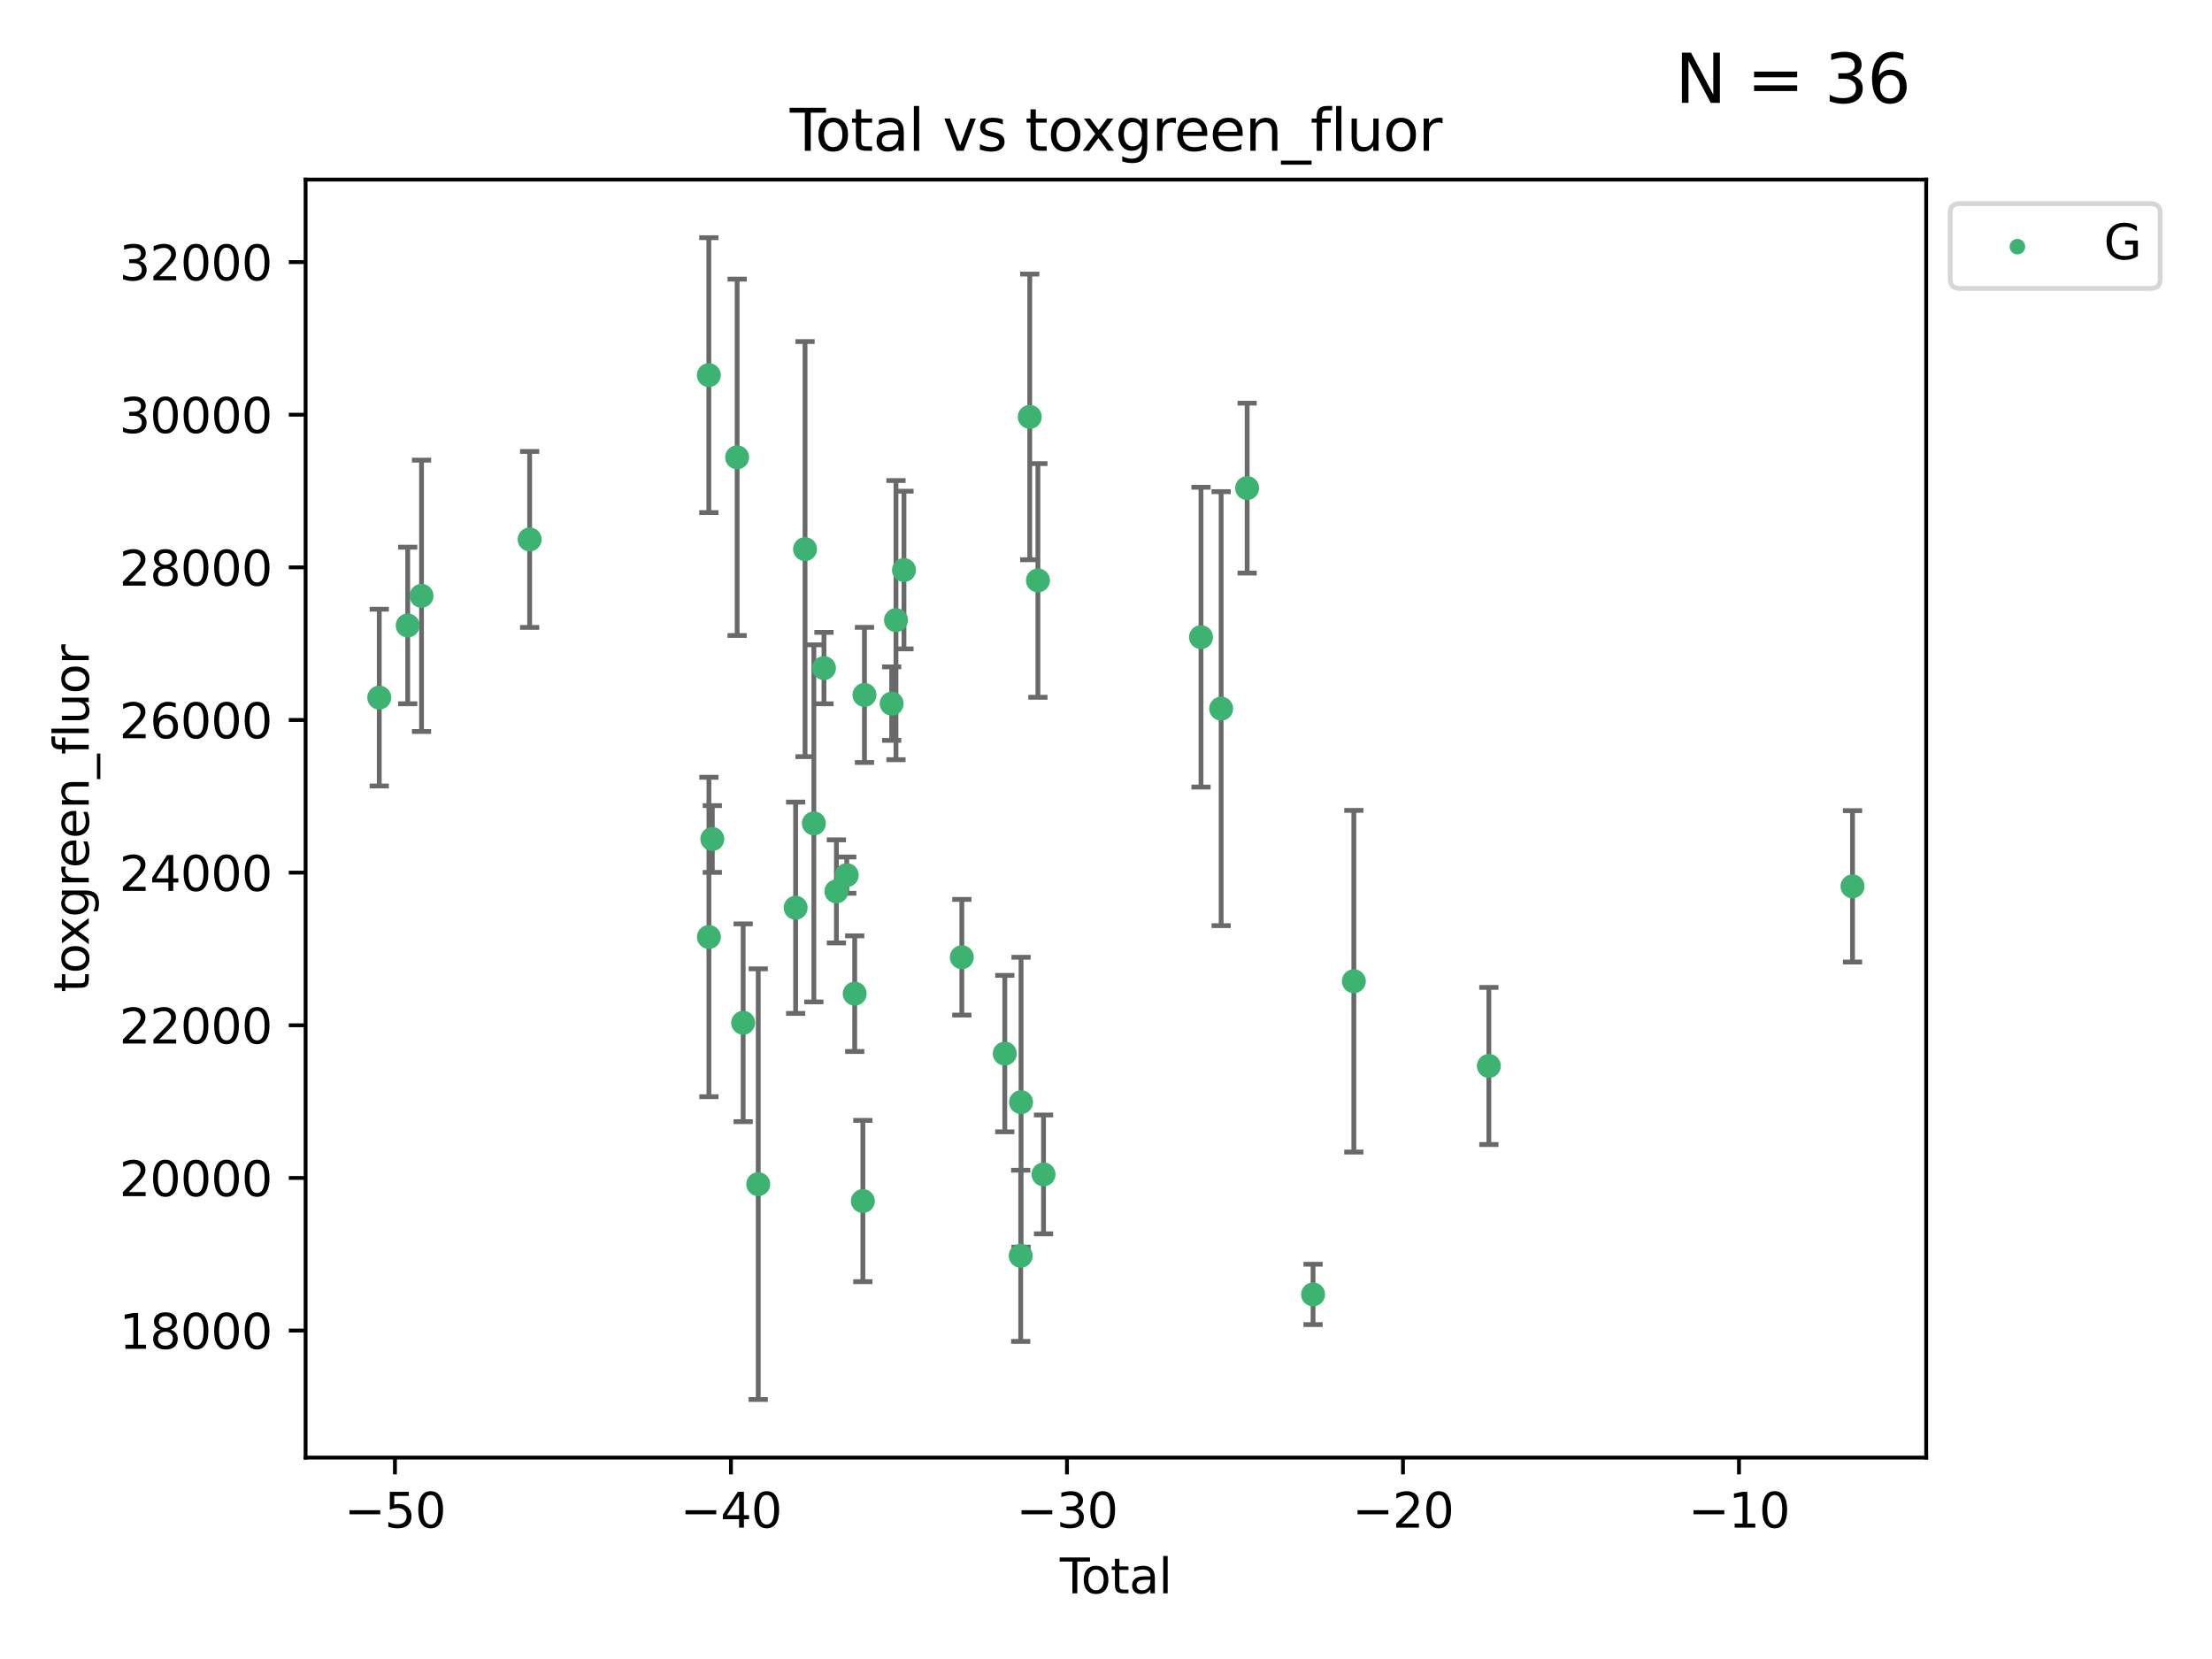 <?xml version="1.0" encoding="utf-8" standalone="no"?>
<!DOCTYPE svg PUBLIC "-//W3C//DTD SVG 1.1//EN"
  "http://www.w3.org/Graphics/SVG/1.1/DTD/svg11.dtd">
<svg xmlns:xlink="http://www.w3.org/1999/xlink" width="460.8pt" height="345.6pt" viewBox="0 0 460.8 345.6" xmlns="http://www.w3.org/2000/svg" version="1.1">
 <defs>
  <style type="text/css">*{stroke-linejoin: round; stroke-linecap: butt}</style>
 </defs>
 <g id="figure_1">
  <g id="patch_1">
   <path d="M 0 345.6 
L 460.8 345.6 
L 460.8 0 
L 0 0 
z
" style="fill: #ffffff"/>
  </g>
  <g id="axes_1">
   <g id="patch_2">
    <path d="M 63.661 303.64 
L 401.26 303.64 
L 401.26 37.411 
L 63.661 37.411 
z
" style="fill: #ffffff"/>
   </g>
   <g id="PathCollection_1">
    <defs>
     <path id="m3c2bc98b8f" d="M 0 1.118 
C 0.297 1.118 0.581 1 0.791 0.791 
C 1 0.581 1.118 0.297 1.118 0 
C 1.118 -0.297 1 -0.581 0.791 -0.791 
C 0.581 -1 0.297 -1.118 0 -1.118 
C -0.297 -1.118 -0.581 -1 -0.791 -0.791 
C -1 -0.581 -1.118 -0.297 -1.118 0 
C -1.118 0.297 -1 0.581 -0.791 0.791 
C -0.581 1 -0.297 1.118 0 1.118 
z
" style="stroke: #3cb371"/>
    </defs>
    <g clip-path="url(#pa3271f72d4)">
     <use xlink:href="#m3c2bc98b8f" x="79.007" y="145.32" style="fill: #3cb371; stroke: #3cb371"/>
     <use xlink:href="#m3c2bc98b8f" x="84.933" y="130.296" style="fill: #3cb371; stroke: #3cb371"/>
     <use xlink:href="#m3c2bc98b8f" x="87.812" y="124.121" style="fill: #3cb371; stroke: #3cb371"/>
     <use xlink:href="#m3c2bc98b8f" x="110.336" y="112.372" style="fill: #3cb371; stroke: #3cb371"/>
     <use xlink:href="#m3c2bc98b8f" x="147.663" y="78.146" style="fill: #3cb371; stroke: #3cb371"/>
     <use xlink:href="#m3c2bc98b8f" x="147.681" y="195.193" style="fill: #3cb371; stroke: #3cb371"/>
     <use xlink:href="#m3c2bc98b8f" x="148.389" y="174.778" style="fill: #3cb371; stroke: #3cb371"/>
     <use xlink:href="#m3c2bc98b8f" x="153.558" y="95.264" style="fill: #3cb371; stroke: #3cb371"/>
     <use xlink:href="#m3c2bc98b8f" x="154.813" y="213.059" style="fill: #3cb371; stroke: #3cb371"/>
     <use xlink:href="#m3c2bc98b8f" x="157.953" y="246.683" style="fill: #3cb371; stroke: #3cb371"/>
     <use xlink:href="#m3c2bc98b8f" x="165.747" y="189.102" style="fill: #3cb371; stroke: #3cb371"/>
     <use xlink:href="#m3c2bc98b8f" x="167.706" y="114.391" style="fill: #3cb371; stroke: #3cb371"/>
     <use xlink:href="#m3c2bc98b8f" x="169.545" y="171.524" style="fill: #3cb371; stroke: #3cb371"/>
     <use xlink:href="#m3c2bc98b8f" x="171.647" y="139.172" style="fill: #3cb371; stroke: #3cb371"/>
     <use xlink:href="#m3c2bc98b8f" x="174.237" y="185.694" style="fill: #3cb371; stroke: #3cb371"/>
     <use xlink:href="#m3c2bc98b8f" x="176.396" y="182.306" style="fill: #3cb371; stroke: #3cb371"/>
     <use xlink:href="#m3c2bc98b8f" x="178.052" y="206.998" style="fill: #3cb371; stroke: #3cb371"/>
     <use xlink:href="#m3c2bc98b8f" x="179.751" y="250.197" style="fill: #3cb371; stroke: #3cb371"/>
     <use xlink:href="#m3c2bc98b8f" x="180.085" y="144.766" style="fill: #3cb371; stroke: #3cb371"/>
     <use xlink:href="#m3c2bc98b8f" x="185.753" y="146.577" style="fill: #3cb371; stroke: #3cb371"/>
     <use xlink:href="#m3c2bc98b8f" x="186.65" y="129.182" style="fill: #3cb371; stroke: #3cb371"/>
     <use xlink:href="#m3c2bc98b8f" x="188.314" y="118.751" style="fill: #3cb371; stroke: #3cb371"/>
     <use xlink:href="#m3c2bc98b8f" x="200.366" y="199.409" style="fill: #3cb371; stroke: #3cb371"/>
     <use xlink:href="#m3c2bc98b8f" x="209.315" y="219.481" style="fill: #3cb371; stroke: #3cb371"/>
     <use xlink:href="#m3c2bc98b8f" x="212.632" y="261.609" style="fill: #3cb371; stroke: #3cb371"/>
     <use xlink:href="#m3c2bc98b8f" x="212.704" y="229.607" style="fill: #3cb371; stroke: #3cb371"/>
     <use xlink:href="#m3c2bc98b8f" x="214.517" y="86.847" style="fill: #3cb371; stroke: #3cb371"/>
     <use xlink:href="#m3c2bc98b8f" x="216.218" y="120.915" style="fill: #3cb371; stroke: #3cb371"/>
     <use xlink:href="#m3c2bc98b8f" x="217.387" y="244.649" style="fill: #3cb371; stroke: #3cb371"/>
     <use xlink:href="#m3c2bc98b8f" x="250.191" y="132.733" style="fill: #3cb371; stroke: #3cb371"/>
     <use xlink:href="#m3c2bc98b8f" x="254.388" y="147.623" style="fill: #3cb371; stroke: #3cb371"/>
     <use xlink:href="#m3c2bc98b8f" x="259.805" y="101.68" style="fill: #3cb371; stroke: #3cb371"/>
     <use xlink:href="#m3c2bc98b8f" x="273.537" y="269.651" style="fill: #3cb371; stroke: #3cb371"/>
     <use xlink:href="#m3c2bc98b8f" x="282.031" y="204.406" style="fill: #3cb371; stroke: #3cb371"/>
     <use xlink:href="#m3c2bc98b8f" x="310.157" y="222.057" style="fill: #3cb371; stroke: #3cb371"/>
     <use xlink:href="#m3c2bc98b8f" x="385.915" y="184.64" style="fill: #3cb371; stroke: #3cb371"/>
    </g>
   </g>
   <g id="matplotlib.axis_1">
    <g id="xtick_1">
     <g id="line2d_1">
      <defs>
       <path id="m84950fce59" d="M 0 0 
L 0 3.5 
" style="stroke: #000000; stroke-width: 0.8"/>
      </defs>
      <g>
       <use xlink:href="#m84950fce59" x="82.275" y="303.64" style="stroke: #000000; stroke-width: 0.8"/>
      </g>
     </g>
     <g id="text_1">
      <!-- −50 -->
      <g transform="translate(71.722 318.238)scale(0.1 -0.1)">
       <defs>
        <path id="DejaVuSans-2212" d="M 678 2272 
L 4684 2272 
L 4684 1741 
L 678 1741 
L 678 2272 
z
" transform="scale(0.016)"/>
        <path id="DejaVuSans-35" d="M 691 4666 
L 3169 4666 
L 3169 4134 
L 1269 4134 
L 1269 2991 
Q 1406 3038 1543 3061 
Q 1681 3084 1819 3084 
Q 2600 3084 3056 2656 
Q 3513 2228 3513 1497 
Q 3513 744 3044 326 
Q 2575 -91 1722 -91 
Q 1428 -91 1123 -41 
Q 819 9 494 109 
L 494 744 
Q 775 591 1075 516 
Q 1375 441 1709 441 
Q 2250 441 2565 725 
Q 2881 1009 2881 1497 
Q 2881 1984 2565 2268 
Q 2250 2553 1709 2553 
Q 1456 2553 1204 2497 
Q 953 2441 691 2322 
L 691 4666 
z
" transform="scale(0.016)"/>
        <path id="DejaVuSans-30" d="M 2034 4250 
Q 1547 4250 1301 3770 
Q 1056 3291 1056 2328 
Q 1056 1369 1301 889 
Q 1547 409 2034 409 
Q 2525 409 2770 889 
Q 3016 1369 3016 2328 
Q 3016 3291 2770 3770 
Q 2525 4250 2034 4250 
z
M 2034 4750 
Q 2819 4750 3233 4129 
Q 3647 3509 3647 2328 
Q 3647 1150 3233 529 
Q 2819 -91 2034 -91 
Q 1250 -91 836 529 
Q 422 1150 422 2328 
Q 422 3509 836 4129 
Q 1250 4750 2034 4750 
z
" transform="scale(0.016)"/>
       </defs>
       <use xlink:href="#DejaVuSans-2212"/>
       <use xlink:href="#DejaVuSans-35" x="83.789"/>
       <use xlink:href="#DejaVuSans-30" x="147.412"/>
      </g>
     </g>
    </g>
    <g id="xtick_2">
     <g id="line2d_2">
      <g>
       <use xlink:href="#m84950fce59" x="152.272" y="303.64" style="stroke: #000000; stroke-width: 0.8"/>
      </g>
     </g>
     <g id="text_2">
      <!-- −40 -->
      <g transform="translate(141.719 318.238)scale(0.1 -0.1)">
       <defs>
        <path id="DejaVuSans-34" d="M 2419 4116 
L 825 1625 
L 2419 1625 
L 2419 4116 
z
M 2253 4666 
L 3047 4666 
L 3047 1625 
L 3713 1625 
L 3713 1100 
L 3047 1100 
L 3047 0 
L 2419 0 
L 2419 1100 
L 313 1100 
L 313 1709 
L 2253 4666 
z
" transform="scale(0.016)"/>
       </defs>
       <use xlink:href="#DejaVuSans-2212"/>
       <use xlink:href="#DejaVuSans-34" x="83.789"/>
       <use xlink:href="#DejaVuSans-30" x="147.412"/>
      </g>
     </g>
    </g>
    <g id="xtick_3">
     <g id="line2d_3">
      <g>
       <use xlink:href="#m84950fce59" x="222.269" y="303.64" style="stroke: #000000; stroke-width: 0.8"/>
      </g>
     </g>
     <g id="text_3">
      <!-- −30 -->
      <g transform="translate(211.717 318.238)scale(0.1 -0.1)">
       <defs>
        <path id="DejaVuSans-33" d="M 2597 2516 
Q 3050 2419 3304 2112 
Q 3559 1806 3559 1356 
Q 3559 666 3084 287 
Q 2609 -91 1734 -91 
Q 1441 -91 1130 -33 
Q 819 25 488 141 
L 488 750 
Q 750 597 1062 519 
Q 1375 441 1716 441 
Q 2309 441 2620 675 
Q 2931 909 2931 1356 
Q 2931 1769 2642 2001 
Q 2353 2234 1838 2234 
L 1294 2234 
L 1294 2753 
L 1863 2753 
Q 2328 2753 2575 2939 
Q 2822 3125 2822 3475 
Q 2822 3834 2567 4026 
Q 2313 4219 1838 4219 
Q 1578 4219 1281 4162 
Q 984 4106 628 3988 
L 628 4550 
Q 988 4650 1302 4700 
Q 1616 4750 1894 4750 
Q 2613 4750 3031 4423 
Q 3450 4097 3450 3541 
Q 3450 3153 3228 2886 
Q 3006 2619 2597 2516 
z
" transform="scale(0.016)"/>
       </defs>
       <use xlink:href="#DejaVuSans-2212"/>
       <use xlink:href="#DejaVuSans-33" x="83.789"/>
       <use xlink:href="#DejaVuSans-30" x="147.412"/>
      </g>
     </g>
    </g>
    <g id="xtick_4">
     <g id="line2d_4">
      <g>
       <use xlink:href="#m84950fce59" x="292.266" y="303.64" style="stroke: #000000; stroke-width: 0.8"/>
      </g>
     </g>
     <g id="text_4">
      <!-- −20 -->
      <g transform="translate(281.714 318.238)scale(0.1 -0.1)">
       <defs>
        <path id="DejaVuSans-32" d="M 1228 531 
L 3431 531 
L 3431 0 
L 469 0 
L 469 531 
Q 828 903 1448 1529 
Q 2069 2156 2228 2338 
Q 2531 2678 2651 2914 
Q 2772 3150 2772 3378 
Q 2772 3750 2511 3984 
Q 2250 4219 1831 4219 
Q 1534 4219 1204 4116 
Q 875 4013 500 3803 
L 500 4441 
Q 881 4594 1212 4672 
Q 1544 4750 1819 4750 
Q 2544 4750 2975 4387 
Q 3406 4025 3406 3419 
Q 3406 3131 3298 2873 
Q 3191 2616 2906 2266 
Q 2828 2175 2409 1742 
Q 1991 1309 1228 531 
z
" transform="scale(0.016)"/>
       </defs>
       <use xlink:href="#DejaVuSans-2212"/>
       <use xlink:href="#DejaVuSans-32" x="83.789"/>
       <use xlink:href="#DejaVuSans-30" x="147.412"/>
      </g>
     </g>
    </g>
    <g id="xtick_5">
     <g id="line2d_5">
      <g>
       <use xlink:href="#m84950fce59" x="362.263" y="303.64" style="stroke: #000000; stroke-width: 0.8"/>
      </g>
     </g>
     <g id="text_5">
      <!-- −10 -->
      <g transform="translate(351.711 318.238)scale(0.1 -0.1)">
       <defs>
        <path id="DejaVuSans-31" d="M 794 531 
L 1825 531 
L 1825 4091 
L 703 3866 
L 703 4441 
L 1819 4666 
L 2450 4666 
L 2450 531 
L 3481 531 
L 3481 0 
L 794 0 
L 794 531 
z
" transform="scale(0.016)"/>
       </defs>
       <use xlink:href="#DejaVuSans-2212"/>
       <use xlink:href="#DejaVuSans-31" x="83.789"/>
       <use xlink:href="#DejaVuSans-30" x="147.412"/>
      </g>
     </g>
    </g>
    <g id="text_6">
     <!-- Total -->
     <g transform="translate(220.784 331.917)scale(0.1 -0.1)">
      <defs>
       <path id="DejaVuSans-54" d="M -19 4666 
L 3928 4666 
L 3928 4134 
L 2272 4134 
L 2272 0 
L 1638 0 
L 1638 4134 
L -19 4134 
L -19 4666 
z
" transform="scale(0.016)"/>
       <path id="DejaVuSans-6f" d="M 1959 3097 
Q 1497 3097 1228 2736 
Q 959 2375 959 1747 
Q 959 1119 1226 758 
Q 1494 397 1959 397 
Q 2419 397 2687 759 
Q 2956 1122 2956 1747 
Q 2956 2369 2687 2733 
Q 2419 3097 1959 3097 
z
M 1959 3584 
Q 2709 3584 3137 3096 
Q 3566 2609 3566 1747 
Q 3566 888 3137 398 
Q 2709 -91 1959 -91 
Q 1206 -91 779 398 
Q 353 888 353 1747 
Q 353 2609 779 3096 
Q 1206 3584 1959 3584 
z
" transform="scale(0.016)"/>
       <path id="DejaVuSans-74" d="M 1172 4494 
L 1172 3500 
L 2356 3500 
L 2356 3053 
L 1172 3053 
L 1172 1153 
Q 1172 725 1289 603 
Q 1406 481 1766 481 
L 2356 481 
L 2356 0 
L 1766 0 
Q 1100 0 847 248 
Q 594 497 594 1153 
L 594 3053 
L 172 3053 
L 172 3500 
L 594 3500 
L 594 4494 
L 1172 4494 
z
" transform="scale(0.016)"/>
       <path id="DejaVuSans-61" d="M 2194 1759 
Q 1497 1759 1228 1600 
Q 959 1441 959 1056 
Q 959 750 1161 570 
Q 1363 391 1709 391 
Q 2188 391 2477 730 
Q 2766 1069 2766 1631 
L 2766 1759 
L 2194 1759 
z
M 3341 1997 
L 3341 0 
L 2766 0 
L 2766 531 
Q 2569 213 2275 61 
Q 1981 -91 1556 -91 
Q 1019 -91 701 211 
Q 384 513 384 1019 
Q 384 1609 779 1909 
Q 1175 2209 1959 2209 
L 2766 2209 
L 2766 2266 
Q 2766 2663 2505 2880 
Q 2244 3097 1772 3097 
Q 1472 3097 1187 3025 
Q 903 2953 641 2809 
L 641 3341 
Q 956 3463 1253 3523 
Q 1550 3584 1831 3584 
Q 2591 3584 2966 3190 
Q 3341 2797 3341 1997 
z
" transform="scale(0.016)"/>
       <path id="DejaVuSans-6c" d="M 603 4863 
L 1178 4863 
L 1178 0 
L 603 0 
L 603 4863 
z
" transform="scale(0.016)"/>
      </defs>
      <use xlink:href="#DejaVuSans-54"/>
      <use xlink:href="#DejaVuSans-6f" x="44.084"/>
      <use xlink:href="#DejaVuSans-74" x="105.266"/>
      <use xlink:href="#DejaVuSans-61" x="144.475"/>
      <use xlink:href="#DejaVuSans-6c" x="205.754"/>
     </g>
    </g>
   </g>
   <g id="matplotlib.axis_2">
    <g id="ytick_1">
     <g id="line2d_6">
      <defs>
       <path id="m38144e7d35" d="M 0 0 
L -3.5 0 
" style="stroke: #000000; stroke-width: 0.8"/>
      </defs>
      <g>
       <use xlink:href="#m38144e7d35" x="63.661" y="277.18" style="stroke: #000000; stroke-width: 0.8"/>
      </g>
     </g>
     <g id="text_7">
      <!-- 18000 -->
      <g transform="translate(24.849 280.979)scale(0.1 -0.1)">
       <defs>
        <path id="DejaVuSans-38" d="M 2034 2216 
Q 1584 2216 1326 1975 
Q 1069 1734 1069 1313 
Q 1069 891 1326 650 
Q 1584 409 2034 409 
Q 2484 409 2743 651 
Q 3003 894 3003 1313 
Q 3003 1734 2745 1975 
Q 2488 2216 2034 2216 
z
M 1403 2484 
Q 997 2584 770 2862 
Q 544 3141 544 3541 
Q 544 4100 942 4425 
Q 1341 4750 2034 4750 
Q 2731 4750 3128 4425 
Q 3525 4100 3525 3541 
Q 3525 3141 3298 2862 
Q 3072 2584 2669 2484 
Q 3125 2378 3379 2068 
Q 3634 1759 3634 1313 
Q 3634 634 3220 271 
Q 2806 -91 2034 -91 
Q 1263 -91 848 271 
Q 434 634 434 1313 
Q 434 1759 690 2068 
Q 947 2378 1403 2484 
z
M 1172 3481 
Q 1172 3119 1398 2916 
Q 1625 2713 2034 2713 
Q 2441 2713 2670 2916 
Q 2900 3119 2900 3481 
Q 2900 3844 2670 4047 
Q 2441 4250 2034 4250 
Q 1625 4250 1398 4047 
Q 1172 3844 1172 3481 
z
" transform="scale(0.016)"/>
       </defs>
       <use xlink:href="#DejaVuSans-31"/>
       <use xlink:href="#DejaVuSans-38" x="63.623"/>
       <use xlink:href="#DejaVuSans-30" x="127.246"/>
       <use xlink:href="#DejaVuSans-30" x="190.869"/>
       <use xlink:href="#DejaVuSans-30" x="254.492"/>
      </g>
     </g>
    </g>
    <g id="ytick_2">
     <g id="line2d_7">
      <g>
       <use xlink:href="#m38144e7d35" x="63.661" y="245.382" style="stroke: #000000; stroke-width: 0.8"/>
      </g>
     </g>
     <g id="text_8">
      <!-- 20000 -->
      <g transform="translate(24.849 249.181)scale(0.1 -0.1)">
       <use xlink:href="#DejaVuSans-32"/>
       <use xlink:href="#DejaVuSans-30" x="63.623"/>
       <use xlink:href="#DejaVuSans-30" x="127.246"/>
       <use xlink:href="#DejaVuSans-30" x="190.869"/>
       <use xlink:href="#DejaVuSans-30" x="254.492"/>
      </g>
     </g>
    </g>
    <g id="ytick_3">
     <g id="line2d_8">
      <g>
       <use xlink:href="#m38144e7d35" x="63.661" y="213.584" style="stroke: #000000; stroke-width: 0.8"/>
      </g>
     </g>
     <g id="text_9">
      <!-- 22000 -->
      <g transform="translate(24.849 217.383)scale(0.1 -0.1)">
       <use xlink:href="#DejaVuSans-32"/>
       <use xlink:href="#DejaVuSans-32" x="63.623"/>
       <use xlink:href="#DejaVuSans-30" x="127.246"/>
       <use xlink:href="#DejaVuSans-30" x="190.869"/>
       <use xlink:href="#DejaVuSans-30" x="254.492"/>
      </g>
     </g>
    </g>
    <g id="ytick_4">
     <g id="line2d_9">
      <g>
       <use xlink:href="#m38144e7d35" x="63.661" y="181.786" style="stroke: #000000; stroke-width: 0.8"/>
      </g>
     </g>
     <g id="text_10">
      <!-- 24000 -->
      <g transform="translate(24.849 185.585)scale(0.1 -0.1)">
       <use xlink:href="#DejaVuSans-32"/>
       <use xlink:href="#DejaVuSans-34" x="63.623"/>
       <use xlink:href="#DejaVuSans-30" x="127.246"/>
       <use xlink:href="#DejaVuSans-30" x="190.869"/>
       <use xlink:href="#DejaVuSans-30" x="254.492"/>
      </g>
     </g>
    </g>
    <g id="ytick_5">
     <g id="line2d_10">
      <g>
       <use xlink:href="#m38144e7d35" x="63.661" y="149.988" style="stroke: #000000; stroke-width: 0.8"/>
      </g>
     </g>
     <g id="text_11">
      <!-- 26000 -->
      <g transform="translate(24.849 153.787)scale(0.1 -0.1)">
       <defs>
        <path id="DejaVuSans-36" d="M 2113 2584 
Q 1688 2584 1439 2293 
Q 1191 2003 1191 1497 
Q 1191 994 1439 701 
Q 1688 409 2113 409 
Q 2538 409 2786 701 
Q 3034 994 3034 1497 
Q 3034 2003 2786 2293 
Q 2538 2584 2113 2584 
z
M 3366 4563 
L 3366 3988 
Q 3128 4100 2886 4159 
Q 2644 4219 2406 4219 
Q 1781 4219 1451 3797 
Q 1122 3375 1075 2522 
Q 1259 2794 1537 2939 
Q 1816 3084 2150 3084 
Q 2853 3084 3261 2657 
Q 3669 2231 3669 1497 
Q 3669 778 3244 343 
Q 2819 -91 2113 -91 
Q 1303 -91 875 529 
Q 447 1150 447 2328 
Q 447 3434 972 4092 
Q 1497 4750 2381 4750 
Q 2619 4750 2861 4703 
Q 3103 4656 3366 4563 
z
" transform="scale(0.016)"/>
       </defs>
       <use xlink:href="#DejaVuSans-32"/>
       <use xlink:href="#DejaVuSans-36" x="63.623"/>
       <use xlink:href="#DejaVuSans-30" x="127.246"/>
       <use xlink:href="#DejaVuSans-30" x="190.869"/>
       <use xlink:href="#DejaVuSans-30" x="254.492"/>
      </g>
     </g>
    </g>
    <g id="ytick_6">
     <g id="line2d_11">
      <g>
       <use xlink:href="#m38144e7d35" x="63.661" y="118.19" style="stroke: #000000; stroke-width: 0.8"/>
      </g>
     </g>
     <g id="text_12">
      <!-- 28000 -->
      <g transform="translate(24.849 121.99)scale(0.1 -0.1)">
       <use xlink:href="#DejaVuSans-32"/>
       <use xlink:href="#DejaVuSans-38" x="63.623"/>
       <use xlink:href="#DejaVuSans-30" x="127.246"/>
       <use xlink:href="#DejaVuSans-30" x="190.869"/>
       <use xlink:href="#DejaVuSans-30" x="254.492"/>
      </g>
     </g>
    </g>
    <g id="ytick_7">
     <g id="line2d_12">
      <g>
       <use xlink:href="#m38144e7d35" x="63.661" y="86.392" style="stroke: #000000; stroke-width: 0.8"/>
      </g>
     </g>
     <g id="text_13">
      <!-- 30000 -->
      <g transform="translate(24.849 90.192)scale(0.1 -0.1)">
       <use xlink:href="#DejaVuSans-33"/>
       <use xlink:href="#DejaVuSans-30" x="63.623"/>
       <use xlink:href="#DejaVuSans-30" x="127.246"/>
       <use xlink:href="#DejaVuSans-30" x="190.869"/>
       <use xlink:href="#DejaVuSans-30" x="254.492"/>
      </g>
     </g>
    </g>
    <g id="ytick_8">
     <g id="line2d_13">
      <g>
       <use xlink:href="#m38144e7d35" x="63.661" y="54.595" style="stroke: #000000; stroke-width: 0.8"/>
      </g>
     </g>
     <g id="text_14">
      <!-- 32000 -->
      <g transform="translate(24.849 58.394)scale(0.1 -0.1)">
       <use xlink:href="#DejaVuSans-33"/>
       <use xlink:href="#DejaVuSans-32" x="63.623"/>
       <use xlink:href="#DejaVuSans-30" x="127.246"/>
       <use xlink:href="#DejaVuSans-30" x="190.869"/>
       <use xlink:href="#DejaVuSans-30" x="254.492"/>
      </g>
     </g>
    </g>
    <g id="text_15">
     <!-- toxgreen_fluor -->
     <g transform="translate(18.491 206.72)rotate(-90)scale(0.1 -0.1)">
      <defs>
       <path id="DejaVuSans-78" d="M 3513 3500 
L 2247 1797 
L 3578 0 
L 2900 0 
L 1881 1375 
L 863 0 
L 184 0 
L 1544 1831 
L 300 3500 
L 978 3500 
L 1906 2253 
L 2834 3500 
L 3513 3500 
z
" transform="scale(0.016)"/>
       <path id="DejaVuSans-67" d="M 2906 1791 
Q 2906 2416 2648 2759 
Q 2391 3103 1925 3103 
Q 1463 3103 1205 2759 
Q 947 2416 947 1791 
Q 947 1169 1205 825 
Q 1463 481 1925 481 
Q 2391 481 2648 825 
Q 2906 1169 2906 1791 
z
M 3481 434 
Q 3481 -459 3084 -895 
Q 2688 -1331 1869 -1331 
Q 1566 -1331 1297 -1286 
Q 1028 -1241 775 -1147 
L 775 -588 
Q 1028 -725 1275 -790 
Q 1522 -856 1778 -856 
Q 2344 -856 2625 -561 
Q 2906 -266 2906 331 
L 2906 616 
Q 2728 306 2450 153 
Q 2172 0 1784 0 
Q 1141 0 747 490 
Q 353 981 353 1791 
Q 353 2603 747 3093 
Q 1141 3584 1784 3584 
Q 2172 3584 2450 3431 
Q 2728 3278 2906 2969 
L 2906 3500 
L 3481 3500 
L 3481 434 
z
" transform="scale(0.016)"/>
       <path id="DejaVuSans-72" d="M 2631 2963 
Q 2534 3019 2420 3045 
Q 2306 3072 2169 3072 
Q 1681 3072 1420 2755 
Q 1159 2438 1159 1844 
L 1159 0 
L 581 0 
L 581 3500 
L 1159 3500 
L 1159 2956 
Q 1341 3275 1631 3429 
Q 1922 3584 2338 3584 
Q 2397 3584 2469 3576 
Q 2541 3569 2628 3553 
L 2631 2963 
z
" transform="scale(0.016)"/>
       <path id="DejaVuSans-65" d="M 3597 1894 
L 3597 1613 
L 953 1613 
Q 991 1019 1311 708 
Q 1631 397 2203 397 
Q 2534 397 2845 478 
Q 3156 559 3463 722 
L 3463 178 
Q 3153 47 2828 -22 
Q 2503 -91 2169 -91 
Q 1331 -91 842 396 
Q 353 884 353 1716 
Q 353 2575 817 3079 
Q 1281 3584 2069 3584 
Q 2775 3584 3186 3129 
Q 3597 2675 3597 1894 
z
M 3022 2063 
Q 3016 2534 2758 2815 
Q 2500 3097 2075 3097 
Q 1594 3097 1305 2825 
Q 1016 2553 972 2059 
L 3022 2063 
z
" transform="scale(0.016)"/>
       <path id="DejaVuSans-6e" d="M 3513 2113 
L 3513 0 
L 2938 0 
L 2938 2094 
Q 2938 2591 2744 2837 
Q 2550 3084 2163 3084 
Q 1697 3084 1428 2787 
Q 1159 2491 1159 1978 
L 1159 0 
L 581 0 
L 581 3500 
L 1159 3500 
L 1159 2956 
Q 1366 3272 1645 3428 
Q 1925 3584 2291 3584 
Q 2894 3584 3203 3211 
Q 3513 2838 3513 2113 
z
" transform="scale(0.016)"/>
       <path id="DejaVuSans-5f" d="M 3263 -1063 
L 3263 -1509 
L -63 -1509 
L -63 -1063 
L 3263 -1063 
z
" transform="scale(0.016)"/>
       <path id="DejaVuSans-66" d="M 2375 4863 
L 2375 4384 
L 1825 4384 
Q 1516 4384 1395 4259 
Q 1275 4134 1275 3809 
L 1275 3500 
L 2222 3500 
L 2222 3053 
L 1275 3053 
L 1275 0 
L 697 0 
L 697 3053 
L 147 3053 
L 147 3500 
L 697 3500 
L 697 3744 
Q 697 4328 969 4595 
Q 1241 4863 1831 4863 
L 2375 4863 
z
" transform="scale(0.016)"/>
       <path id="DejaVuSans-75" d="M 544 1381 
L 544 3500 
L 1119 3500 
L 1119 1403 
Q 1119 906 1312 657 
Q 1506 409 1894 409 
Q 2359 409 2629 706 
Q 2900 1003 2900 1516 
L 2900 3500 
L 3475 3500 
L 3475 0 
L 2900 0 
L 2900 538 
Q 2691 219 2414 64 
Q 2138 -91 1772 -91 
Q 1169 -91 856 284 
Q 544 659 544 1381 
z
M 1991 3584 
L 1991 3584 
z
" transform="scale(0.016)"/>
      </defs>
      <use xlink:href="#DejaVuSans-74"/>
      <use xlink:href="#DejaVuSans-6f" x="39.209"/>
      <use xlink:href="#DejaVuSans-78" x="97.266"/>
      <use xlink:href="#DejaVuSans-67" x="156.445"/>
      <use xlink:href="#DejaVuSans-72" x="219.922"/>
      <use xlink:href="#DejaVuSans-65" x="258.785"/>
      <use xlink:href="#DejaVuSans-65" x="320.309"/>
      <use xlink:href="#DejaVuSans-6e" x="381.832"/>
      <use xlink:href="#DejaVuSans-5f" x="445.211"/>
      <use xlink:href="#DejaVuSans-66" x="495.211"/>
      <use xlink:href="#DejaVuSans-6c" x="530.416"/>
      <use xlink:href="#DejaVuSans-75" x="558.199"/>
      <use xlink:href="#DejaVuSans-6f" x="621.578"/>
      <use xlink:href="#DejaVuSans-72" x="682.76"/>
     </g>
    </g>
   </g>
   <g id="LineCollection_1">
    <path d="M 79.007 163.732 
L 79.007 126.908 
" clip-path="url(#pa3271f72d4)" style="fill: none; stroke: #696969"/>
    <path d="M 84.933 146.61 
L 84.933 113.982 
" clip-path="url(#pa3271f72d4)" style="fill: none; stroke: #696969"/>
    <path d="M 87.812 152.384 
L 87.812 95.857 
" clip-path="url(#pa3271f72d4)" style="fill: none; stroke: #696969"/>
    <path d="M 110.336 130.698 
L 110.336 94.046 
" clip-path="url(#pa3271f72d4)" style="fill: none; stroke: #696969"/>
    <path d="M 147.663 106.78 
L 147.663 49.513 
" clip-path="url(#pa3271f72d4)" style="fill: none; stroke: #696969"/>
    <path d="M 147.681 228.467 
L 147.681 161.919 
" clip-path="url(#pa3271f72d4)" style="fill: none; stroke: #696969"/>
    <path d="M 148.389 181.735 
L 148.389 167.82 
" clip-path="url(#pa3271f72d4)" style="fill: none; stroke: #696969"/>
    <path d="M 153.558 132.382 
L 153.558 58.147 
" clip-path="url(#pa3271f72d4)" style="fill: none; stroke: #696969"/>
    <path d="M 154.813 233.659 
L 154.813 192.459 
" clip-path="url(#pa3271f72d4)" style="fill: none; stroke: #696969"/>
    <path d="M 157.953 291.539 
L 157.953 201.827 
" clip-path="url(#pa3271f72d4)" style="fill: none; stroke: #696969"/>
    <path d="M 165.747 211.113 
L 165.747 167.092 
" clip-path="url(#pa3271f72d4)" style="fill: none; stroke: #696969"/>
    <path d="M 167.706 157.627 
L 167.706 71.155 
" clip-path="url(#pa3271f72d4)" style="fill: none; stroke: #696969"/>
    <path d="M 169.545 208.719 
L 169.545 134.329 
" clip-path="url(#pa3271f72d4)" style="fill: none; stroke: #696969"/>
    <path d="M 171.647 146.611 
L 171.647 131.733 
" clip-path="url(#pa3271f72d4)" style="fill: none; stroke: #696969"/>
    <path d="M 174.237 196.431 
L 174.237 174.958 
" clip-path="url(#pa3271f72d4)" style="fill: none; stroke: #696969"/>
    <path d="M 176.396 186.085 
L 176.396 178.527 
" clip-path="url(#pa3271f72d4)" style="fill: none; stroke: #696969"/>
    <path d="M 178.052 219.045 
L 178.052 194.951 
" clip-path="url(#pa3271f72d4)" style="fill: none; stroke: #696969"/>
    <path d="M 179.751 266.994 
L 179.751 233.4 
" clip-path="url(#pa3271f72d4)" style="fill: none; stroke: #696969"/>
    <path d="M 180.085 158.84 
L 180.085 130.692 
" clip-path="url(#pa3271f72d4)" style="fill: none; stroke: #696969"/>
    <path d="M 185.753 154.235 
L 185.753 138.919 
" clip-path="url(#pa3271f72d4)" style="fill: none; stroke: #696969"/>
    <path d="M 186.65 158.257 
L 186.65 100.108 
" clip-path="url(#pa3271f72d4)" style="fill: none; stroke: #696969"/>
    <path d="M 188.314 135.172 
L 188.314 102.331 
" clip-path="url(#pa3271f72d4)" style="fill: none; stroke: #696969"/>
    <path d="M 200.366 211.458 
L 200.366 187.361 
" clip-path="url(#pa3271f72d4)" style="fill: none; stroke: #696969"/>
    <path d="M 209.315 235.774 
L 209.315 203.187 
" clip-path="url(#pa3271f72d4)" style="fill: none; stroke: #696969"/>
    <path d="M 212.632 279.442 
L 212.632 243.775 
" clip-path="url(#pa3271f72d4)" style="fill: none; stroke: #696969"/>
    <path d="M 212.704 259.799 
L 212.704 199.415 
" clip-path="url(#pa3271f72d4)" style="fill: none; stroke: #696969"/>
    <path d="M 214.517 116.602 
L 214.517 57.093 
" clip-path="url(#pa3271f72d4)" style="fill: none; stroke: #696969"/>
    <path d="M 216.218 145.255 
L 216.218 96.574 
" clip-path="url(#pa3271f72d4)" style="fill: none; stroke: #696969"/>
    <path d="M 217.387 257.028 
L 217.387 232.27 
" clip-path="url(#pa3271f72d4)" style="fill: none; stroke: #696969"/>
    <path d="M 250.191 163.96 
L 250.191 101.507 
" clip-path="url(#pa3271f72d4)" style="fill: none; stroke: #696969"/>
    <path d="M 254.388 192.827 
L 254.388 102.42 
" clip-path="url(#pa3271f72d4)" style="fill: none; stroke: #696969"/>
    <path d="M 259.805 119.378 
L 259.805 83.982 
" clip-path="url(#pa3271f72d4)" style="fill: none; stroke: #696969"/>
    <path d="M 273.537 275.936 
L 273.537 263.366 
" clip-path="url(#pa3271f72d4)" style="fill: none; stroke: #696969"/>
    <path d="M 282.031 239.996 
L 282.031 168.817 
" clip-path="url(#pa3271f72d4)" style="fill: none; stroke: #696969"/>
    <path d="M 310.157 238.422 
L 310.157 205.692 
" clip-path="url(#pa3271f72d4)" style="fill: none; stroke: #696969"/>
    <path d="M 385.915 200.407 
L 385.915 168.874 
" clip-path="url(#pa3271f72d4)" style="fill: none; stroke: #696969"/>
   </g>
   <g id="line2d_14">
    <defs>
     <path id="m396603195a" d="M 2 0 
L -2 -0 
" style="stroke: #696969"/>
    </defs>
    <g clip-path="url(#pa3271f72d4)">
     <use xlink:href="#m396603195a" x="79.007" y="163.732" style="fill: #696969; stroke: #696969"/>
     <use xlink:href="#m396603195a" x="84.933" y="146.61" style="fill: #696969; stroke: #696969"/>
     <use xlink:href="#m396603195a" x="87.812" y="152.384" style="fill: #696969; stroke: #696969"/>
     <use xlink:href="#m396603195a" x="110.336" y="130.698" style="fill: #696969; stroke: #696969"/>
     <use xlink:href="#m396603195a" x="147.663" y="106.78" style="fill: #696969; stroke: #696969"/>
     <use xlink:href="#m396603195a" x="147.681" y="228.467" style="fill: #696969; stroke: #696969"/>
     <use xlink:href="#m396603195a" x="148.389" y="181.735" style="fill: #696969; stroke: #696969"/>
     <use xlink:href="#m396603195a" x="153.558" y="132.382" style="fill: #696969; stroke: #696969"/>
     <use xlink:href="#m396603195a" x="154.813" y="233.659" style="fill: #696969; stroke: #696969"/>
     <use xlink:href="#m396603195a" x="157.953" y="291.539" style="fill: #696969; stroke: #696969"/>
     <use xlink:href="#m396603195a" x="165.747" y="211.113" style="fill: #696969; stroke: #696969"/>
     <use xlink:href="#m396603195a" x="167.706" y="157.627" style="fill: #696969; stroke: #696969"/>
     <use xlink:href="#m396603195a" x="169.545" y="208.719" style="fill: #696969; stroke: #696969"/>
     <use xlink:href="#m396603195a" x="171.647" y="146.611" style="fill: #696969; stroke: #696969"/>
     <use xlink:href="#m396603195a" x="174.237" y="196.431" style="fill: #696969; stroke: #696969"/>
     <use xlink:href="#m396603195a" x="176.396" y="186.085" style="fill: #696969; stroke: #696969"/>
     <use xlink:href="#m396603195a" x="178.052" y="219.045" style="fill: #696969; stroke: #696969"/>
     <use xlink:href="#m396603195a" x="179.751" y="266.994" style="fill: #696969; stroke: #696969"/>
     <use xlink:href="#m396603195a" x="180.085" y="158.84" style="fill: #696969; stroke: #696969"/>
     <use xlink:href="#m396603195a" x="185.753" y="154.235" style="fill: #696969; stroke: #696969"/>
     <use xlink:href="#m396603195a" x="186.65" y="158.257" style="fill: #696969; stroke: #696969"/>
     <use xlink:href="#m396603195a" x="188.314" y="135.172" style="fill: #696969; stroke: #696969"/>
     <use xlink:href="#m396603195a" x="200.366" y="211.458" style="fill: #696969; stroke: #696969"/>
     <use xlink:href="#m396603195a" x="209.315" y="235.774" style="fill: #696969; stroke: #696969"/>
     <use xlink:href="#m396603195a" x="212.632" y="279.442" style="fill: #696969; stroke: #696969"/>
     <use xlink:href="#m396603195a" x="212.704" y="259.799" style="fill: #696969; stroke: #696969"/>
     <use xlink:href="#m396603195a" x="214.517" y="116.602" style="fill: #696969; stroke: #696969"/>
     <use xlink:href="#m396603195a" x="216.218" y="145.255" style="fill: #696969; stroke: #696969"/>
     <use xlink:href="#m396603195a" x="217.387" y="257.028" style="fill: #696969; stroke: #696969"/>
     <use xlink:href="#m396603195a" x="250.191" y="163.96" style="fill: #696969; stroke: #696969"/>
     <use xlink:href="#m396603195a" x="254.388" y="192.827" style="fill: #696969; stroke: #696969"/>
     <use xlink:href="#m396603195a" x="259.805" y="119.378" style="fill: #696969; stroke: #696969"/>
     <use xlink:href="#m396603195a" x="273.537" y="275.936" style="fill: #696969; stroke: #696969"/>
     <use xlink:href="#m396603195a" x="282.031" y="239.996" style="fill: #696969; stroke: #696969"/>
     <use xlink:href="#m396603195a" x="310.157" y="238.422" style="fill: #696969; stroke: #696969"/>
     <use xlink:href="#m396603195a" x="385.915" y="200.407" style="fill: #696969; stroke: #696969"/>
    </g>
   </g>
   <g id="line2d_15">
    <g clip-path="url(#pa3271f72d4)">
     <use xlink:href="#m396603195a" x="79.007" y="126.908" style="fill: #696969; stroke: #696969"/>
     <use xlink:href="#m396603195a" x="84.933" y="113.982" style="fill: #696969; stroke: #696969"/>
     <use xlink:href="#m396603195a" x="87.812" y="95.857" style="fill: #696969; stroke: #696969"/>
     <use xlink:href="#m396603195a" x="110.336" y="94.046" style="fill: #696969; stroke: #696969"/>
     <use xlink:href="#m396603195a" x="147.663" y="49.513" style="fill: #696969; stroke: #696969"/>
     <use xlink:href="#m396603195a" x="147.681" y="161.919" style="fill: #696969; stroke: #696969"/>
     <use xlink:href="#m396603195a" x="148.389" y="167.82" style="fill: #696969; stroke: #696969"/>
     <use xlink:href="#m396603195a" x="153.558" y="58.147" style="fill: #696969; stroke: #696969"/>
     <use xlink:href="#m396603195a" x="154.813" y="192.459" style="fill: #696969; stroke: #696969"/>
     <use xlink:href="#m396603195a" x="157.953" y="201.827" style="fill: #696969; stroke: #696969"/>
     <use xlink:href="#m396603195a" x="165.747" y="167.092" style="fill: #696969; stroke: #696969"/>
     <use xlink:href="#m396603195a" x="167.706" y="71.155" style="fill: #696969; stroke: #696969"/>
     <use xlink:href="#m396603195a" x="169.545" y="134.329" style="fill: #696969; stroke: #696969"/>
     <use xlink:href="#m396603195a" x="171.647" y="131.733" style="fill: #696969; stroke: #696969"/>
     <use xlink:href="#m396603195a" x="174.237" y="174.958" style="fill: #696969; stroke: #696969"/>
     <use xlink:href="#m396603195a" x="176.396" y="178.527" style="fill: #696969; stroke: #696969"/>
     <use xlink:href="#m396603195a" x="178.052" y="194.951" style="fill: #696969; stroke: #696969"/>
     <use xlink:href="#m396603195a" x="179.751" y="233.4" style="fill: #696969; stroke: #696969"/>
     <use xlink:href="#m396603195a" x="180.085" y="130.692" style="fill: #696969; stroke: #696969"/>
     <use xlink:href="#m396603195a" x="185.753" y="138.919" style="fill: #696969; stroke: #696969"/>
     <use xlink:href="#m396603195a" x="186.65" y="100.108" style="fill: #696969; stroke: #696969"/>
     <use xlink:href="#m396603195a" x="188.314" y="102.331" style="fill: #696969; stroke: #696969"/>
     <use xlink:href="#m396603195a" x="200.366" y="187.361" style="fill: #696969; stroke: #696969"/>
     <use xlink:href="#m396603195a" x="209.315" y="203.187" style="fill: #696969; stroke: #696969"/>
     <use xlink:href="#m396603195a" x="212.632" y="243.775" style="fill: #696969; stroke: #696969"/>
     <use xlink:href="#m396603195a" x="212.704" y="199.415" style="fill: #696969; stroke: #696969"/>
     <use xlink:href="#m396603195a" x="214.517" y="57.093" style="fill: #696969; stroke: #696969"/>
     <use xlink:href="#m396603195a" x="216.218" y="96.574" style="fill: #696969; stroke: #696969"/>
     <use xlink:href="#m396603195a" x="217.387" y="232.27" style="fill: #696969; stroke: #696969"/>
     <use xlink:href="#m396603195a" x="250.191" y="101.507" style="fill: #696969; stroke: #696969"/>
     <use xlink:href="#m396603195a" x="254.388" y="102.42" style="fill: #696969; stroke: #696969"/>
     <use xlink:href="#m396603195a" x="259.805" y="83.982" style="fill: #696969; stroke: #696969"/>
     <use xlink:href="#m396603195a" x="273.537" y="263.366" style="fill: #696969; stroke: #696969"/>
     <use xlink:href="#m396603195a" x="282.031" y="168.817" style="fill: #696969; stroke: #696969"/>
     <use xlink:href="#m396603195a" x="310.157" y="205.692" style="fill: #696969; stroke: #696969"/>
     <use xlink:href="#m396603195a" x="385.915" y="168.874" style="fill: #696969; stroke: #696969"/>
    </g>
   </g>
   <g id="line2d_16">
    <defs>
     <path id="m4548cbfddf" d="M 0 2 
C 0.53 2 1.039 1.789 1.414 1.414 
C 1.789 1.039 2 0.53 2 0 
C 2 -0.53 1.789 -1.039 1.414 -1.414 
C 1.039 -1.789 0.53 -2 0 -2 
C -0.53 -2 -1.039 -1.789 -1.414 -1.414 
C -1.789 -1.039 -2 -0.53 -2 0 
C -2 0.53 -1.789 1.039 -1.414 1.414 
C -1.039 1.789 -0.53 2 0 2 
z
" style="stroke: #3cb371"/>
    </defs>
    <g clip-path="url(#pa3271f72d4)">
     <use xlink:href="#m4548cbfddf" x="79.007" y="145.32" style="fill: #3cb371; stroke: #3cb371"/>
     <use xlink:href="#m4548cbfddf" x="84.933" y="130.296" style="fill: #3cb371; stroke: #3cb371"/>
     <use xlink:href="#m4548cbfddf" x="87.812" y="124.121" style="fill: #3cb371; stroke: #3cb371"/>
     <use xlink:href="#m4548cbfddf" x="110.336" y="112.372" style="fill: #3cb371; stroke: #3cb371"/>
     <use xlink:href="#m4548cbfddf" x="147.663" y="78.146" style="fill: #3cb371; stroke: #3cb371"/>
     <use xlink:href="#m4548cbfddf" x="147.681" y="195.193" style="fill: #3cb371; stroke: #3cb371"/>
     <use xlink:href="#m4548cbfddf" x="148.389" y="174.778" style="fill: #3cb371; stroke: #3cb371"/>
     <use xlink:href="#m4548cbfddf" x="153.558" y="95.264" style="fill: #3cb371; stroke: #3cb371"/>
     <use xlink:href="#m4548cbfddf" x="154.813" y="213.059" style="fill: #3cb371; stroke: #3cb371"/>
     <use xlink:href="#m4548cbfddf" x="157.953" y="246.683" style="fill: #3cb371; stroke: #3cb371"/>
     <use xlink:href="#m4548cbfddf" x="165.747" y="189.102" style="fill: #3cb371; stroke: #3cb371"/>
     <use xlink:href="#m4548cbfddf" x="167.706" y="114.391" style="fill: #3cb371; stroke: #3cb371"/>
     <use xlink:href="#m4548cbfddf" x="169.545" y="171.524" style="fill: #3cb371; stroke: #3cb371"/>
     <use xlink:href="#m4548cbfddf" x="171.647" y="139.172" style="fill: #3cb371; stroke: #3cb371"/>
     <use xlink:href="#m4548cbfddf" x="174.237" y="185.694" style="fill: #3cb371; stroke: #3cb371"/>
     <use xlink:href="#m4548cbfddf" x="176.396" y="182.306" style="fill: #3cb371; stroke: #3cb371"/>
     <use xlink:href="#m4548cbfddf" x="178.052" y="206.998" style="fill: #3cb371; stroke: #3cb371"/>
     <use xlink:href="#m4548cbfddf" x="179.751" y="250.197" style="fill: #3cb371; stroke: #3cb371"/>
     <use xlink:href="#m4548cbfddf" x="180.085" y="144.766" style="fill: #3cb371; stroke: #3cb371"/>
     <use xlink:href="#m4548cbfddf" x="185.753" y="146.577" style="fill: #3cb371; stroke: #3cb371"/>
     <use xlink:href="#m4548cbfddf" x="186.65" y="129.182" style="fill: #3cb371; stroke: #3cb371"/>
     <use xlink:href="#m4548cbfddf" x="188.314" y="118.751" style="fill: #3cb371; stroke: #3cb371"/>
     <use xlink:href="#m4548cbfddf" x="200.366" y="199.409" style="fill: #3cb371; stroke: #3cb371"/>
     <use xlink:href="#m4548cbfddf" x="209.315" y="219.481" style="fill: #3cb371; stroke: #3cb371"/>
     <use xlink:href="#m4548cbfddf" x="212.632" y="261.609" style="fill: #3cb371; stroke: #3cb371"/>
     <use xlink:href="#m4548cbfddf" x="212.704" y="229.607" style="fill: #3cb371; stroke: #3cb371"/>
     <use xlink:href="#m4548cbfddf" x="214.517" y="86.847" style="fill: #3cb371; stroke: #3cb371"/>
     <use xlink:href="#m4548cbfddf" x="216.218" y="120.915" style="fill: #3cb371; stroke: #3cb371"/>
     <use xlink:href="#m4548cbfddf" x="217.387" y="244.649" style="fill: #3cb371; stroke: #3cb371"/>
     <use xlink:href="#m4548cbfddf" x="250.191" y="132.733" style="fill: #3cb371; stroke: #3cb371"/>
     <use xlink:href="#m4548cbfddf" x="254.388" y="147.623" style="fill: #3cb371; stroke: #3cb371"/>
     <use xlink:href="#m4548cbfddf" x="259.805" y="101.68" style="fill: #3cb371; stroke: #3cb371"/>
     <use xlink:href="#m4548cbfddf" x="273.537" y="269.651" style="fill: #3cb371; stroke: #3cb371"/>
     <use xlink:href="#m4548cbfddf" x="282.031" y="204.406" style="fill: #3cb371; stroke: #3cb371"/>
     <use xlink:href="#m4548cbfddf" x="310.157" y="222.057" style="fill: #3cb371; stroke: #3cb371"/>
     <use xlink:href="#m4548cbfddf" x="385.915" y="184.64" style="fill: #3cb371; stroke: #3cb371"/>
    </g>
   </g>
   <g id="patch_3">
    <path d="M 63.661 303.64 
L 63.661 37.411 
" style="fill: none; stroke: #000000; stroke-width: 0.8; stroke-linejoin: miter; stroke-linecap: square"/>
   </g>
   <g id="patch_4">
    <path d="M 401.26 303.64 
L 401.26 37.411 
" style="fill: none; stroke: #000000; stroke-width: 0.8; stroke-linejoin: miter; stroke-linecap: square"/>
   </g>
   <g id="patch_5">
    <path d="M 63.661 303.64 
L 401.26 303.64 
" style="fill: none; stroke: #000000; stroke-width: 0.8; stroke-linejoin: miter; stroke-linecap: square"/>
   </g>
   <g id="patch_6">
    <path d="M 63.661 37.411 
L 401.26 37.411 
" style="fill: none; stroke: #000000; stroke-width: 0.8; stroke-linejoin: miter; stroke-linecap: square"/>
   </g>
   <g id="text_16">
    <!-- N = 36 -->
    <g transform="translate(348.965 21.426)scale(0.14 -0.14)">
     <defs>
      <path id="DejaVuSans-4e" d="M 628 4666 
L 1478 4666 
L 3547 763 
L 3547 4666 
L 4159 4666 
L 4159 0 
L 3309 0 
L 1241 3903 
L 1241 0 
L 628 0 
L 628 4666 
z
" transform="scale(0.016)"/>
      <path id="DejaVuSans-20" transform="scale(0.016)"/>
      <path id="DejaVuSans-3d" d="M 678 2906 
L 4684 2906 
L 4684 2381 
L 678 2381 
L 678 2906 
z
M 678 1631 
L 4684 1631 
L 4684 1100 
L 678 1100 
L 678 1631 
z
" transform="scale(0.016)"/>
     </defs>
     <use xlink:href="#DejaVuSans-4e"/>
     <use xlink:href="#DejaVuSans-20" x="74.805"/>
     <use xlink:href="#DejaVuSans-3d" x="106.592"/>
     <use xlink:href="#DejaVuSans-20" x="190.381"/>
     <use xlink:href="#DejaVuSans-33" x="222.168"/>
     <use xlink:href="#DejaVuSans-36" x="285.791"/>
    </g>
   </g>
   <g id="text_17">
    <!-- Total vs toxgreen_fluor -->
    <g transform="translate(164.525 31.411)scale(0.12 -0.12)">
     <defs>
      <path id="DejaVuSans-76" d="M 191 3500 
L 800 3500 
L 1894 563 
L 2988 3500 
L 3597 3500 
L 2284 0 
L 1503 0 
L 191 3500 
z
" transform="scale(0.016)"/>
      <path id="DejaVuSans-73" d="M 2834 3397 
L 2834 2853 
Q 2591 2978 2328 3040 
Q 2066 3103 1784 3103 
Q 1356 3103 1142 2972 
Q 928 2841 928 2578 
Q 928 2378 1081 2264 
Q 1234 2150 1697 2047 
L 1894 2003 
Q 2506 1872 2764 1633 
Q 3022 1394 3022 966 
Q 3022 478 2636 193 
Q 2250 -91 1575 -91 
Q 1294 -91 989 -36 
Q 684 19 347 128 
L 347 722 
Q 666 556 975 473 
Q 1284 391 1588 391 
Q 1994 391 2212 530 
Q 2431 669 2431 922 
Q 2431 1156 2273 1281 
Q 2116 1406 1581 1522 
L 1381 1569 
Q 847 1681 609 1914 
Q 372 2147 372 2553 
Q 372 3047 722 3315 
Q 1072 3584 1716 3584 
Q 2034 3584 2315 3537 
Q 2597 3491 2834 3397 
z
" transform="scale(0.016)"/>
     </defs>
     <use xlink:href="#DejaVuSans-54"/>
     <use xlink:href="#DejaVuSans-6f" x="44.084"/>
     <use xlink:href="#DejaVuSans-74" x="105.266"/>
     <use xlink:href="#DejaVuSans-61" x="144.475"/>
     <use xlink:href="#DejaVuSans-6c" x="205.754"/>
     <use xlink:href="#DejaVuSans-20" x="233.537"/>
     <use xlink:href="#DejaVuSans-76" x="265.324"/>
     <use xlink:href="#DejaVuSans-73" x="324.504"/>
     <use xlink:href="#DejaVuSans-20" x="376.604"/>
     <use xlink:href="#DejaVuSans-74" x="408.391"/>
     <use xlink:href="#DejaVuSans-6f" x="447.6"/>
     <use xlink:href="#DejaVuSans-78" x="505.656"/>
     <use xlink:href="#DejaVuSans-67" x="564.836"/>
     <use xlink:href="#DejaVuSans-72" x="628.312"/>
     <use xlink:href="#DejaVuSans-65" x="667.176"/>
     <use xlink:href="#DejaVuSans-65" x="728.699"/>
     <use xlink:href="#DejaVuSans-6e" x="790.223"/>
     <use xlink:href="#DejaVuSans-5f" x="853.602"/>
     <use xlink:href="#DejaVuSans-66" x="903.602"/>
     <use xlink:href="#DejaVuSans-6c" x="938.807"/>
     <use xlink:href="#DejaVuSans-75" x="966.59"/>
     <use xlink:href="#DejaVuSans-6f" x="1029.969"/>
     <use xlink:href="#DejaVuSans-72" x="1091.15"/>
    </g>
   </g>
   <g id="legend_1">
    <g id="patch_7">
     <path d="M 408.26 60.089 
L 448.008 60.089 
Q 450.008 60.089 450.008 58.089 
L 450.008 44.411 
Q 450.008 42.411 448.008 42.411 
L 408.26 42.411 
Q 406.26 42.411 406.26 44.411 
L 406.26 58.089 
Q 406.26 60.089 408.26 60.089 
z
" style="fill: #ffffff; opacity: 0.8; stroke: #cccccc; stroke-linejoin: miter"/>
    </g>
    <g id="PathCollection_2">
     <g>
      <use xlink:href="#m3c2bc98b8f" x="420.26" y="51.385" style="fill: #3cb371; stroke: #3cb371"/>
     </g>
    </g>
    <g id="text_18">
     <!-- G -->
     <g transform="translate(438.26 54.01)scale(0.1 -0.1)">
      <defs>
       <path id="DejaVuSans-47" d="M 3809 666 
L 3809 1919 
L 2778 1919 
L 2778 2438 
L 4434 2438 
L 4434 434 
Q 4069 175 3628 42 
Q 3188 -91 2688 -91 
Q 1594 -91 976 548 
Q 359 1188 359 2328 
Q 359 3472 976 4111 
Q 1594 4750 2688 4750 
Q 3144 4750 3555 4637 
Q 3966 4525 4313 4306 
L 4313 3634 
Q 3963 3931 3569 4081 
Q 3175 4231 2741 4231 
Q 1884 4231 1454 3753 
Q 1025 3275 1025 2328 
Q 1025 1384 1454 906 
Q 1884 428 2741 428 
Q 3075 428 3337 486 
Q 3600 544 3809 666 
z
" transform="scale(0.016)"/>
      </defs>
      <use xlink:href="#DejaVuSans-47"/>
     </g>
    </g>
   </g>
  </g>
 </g>
 <defs>
  <clipPath id="pa3271f72d4">
   <rect x="63.661" y="37.411" width="337.599" height="266.229"/>
  </clipPath>
 </defs>
</svg>
